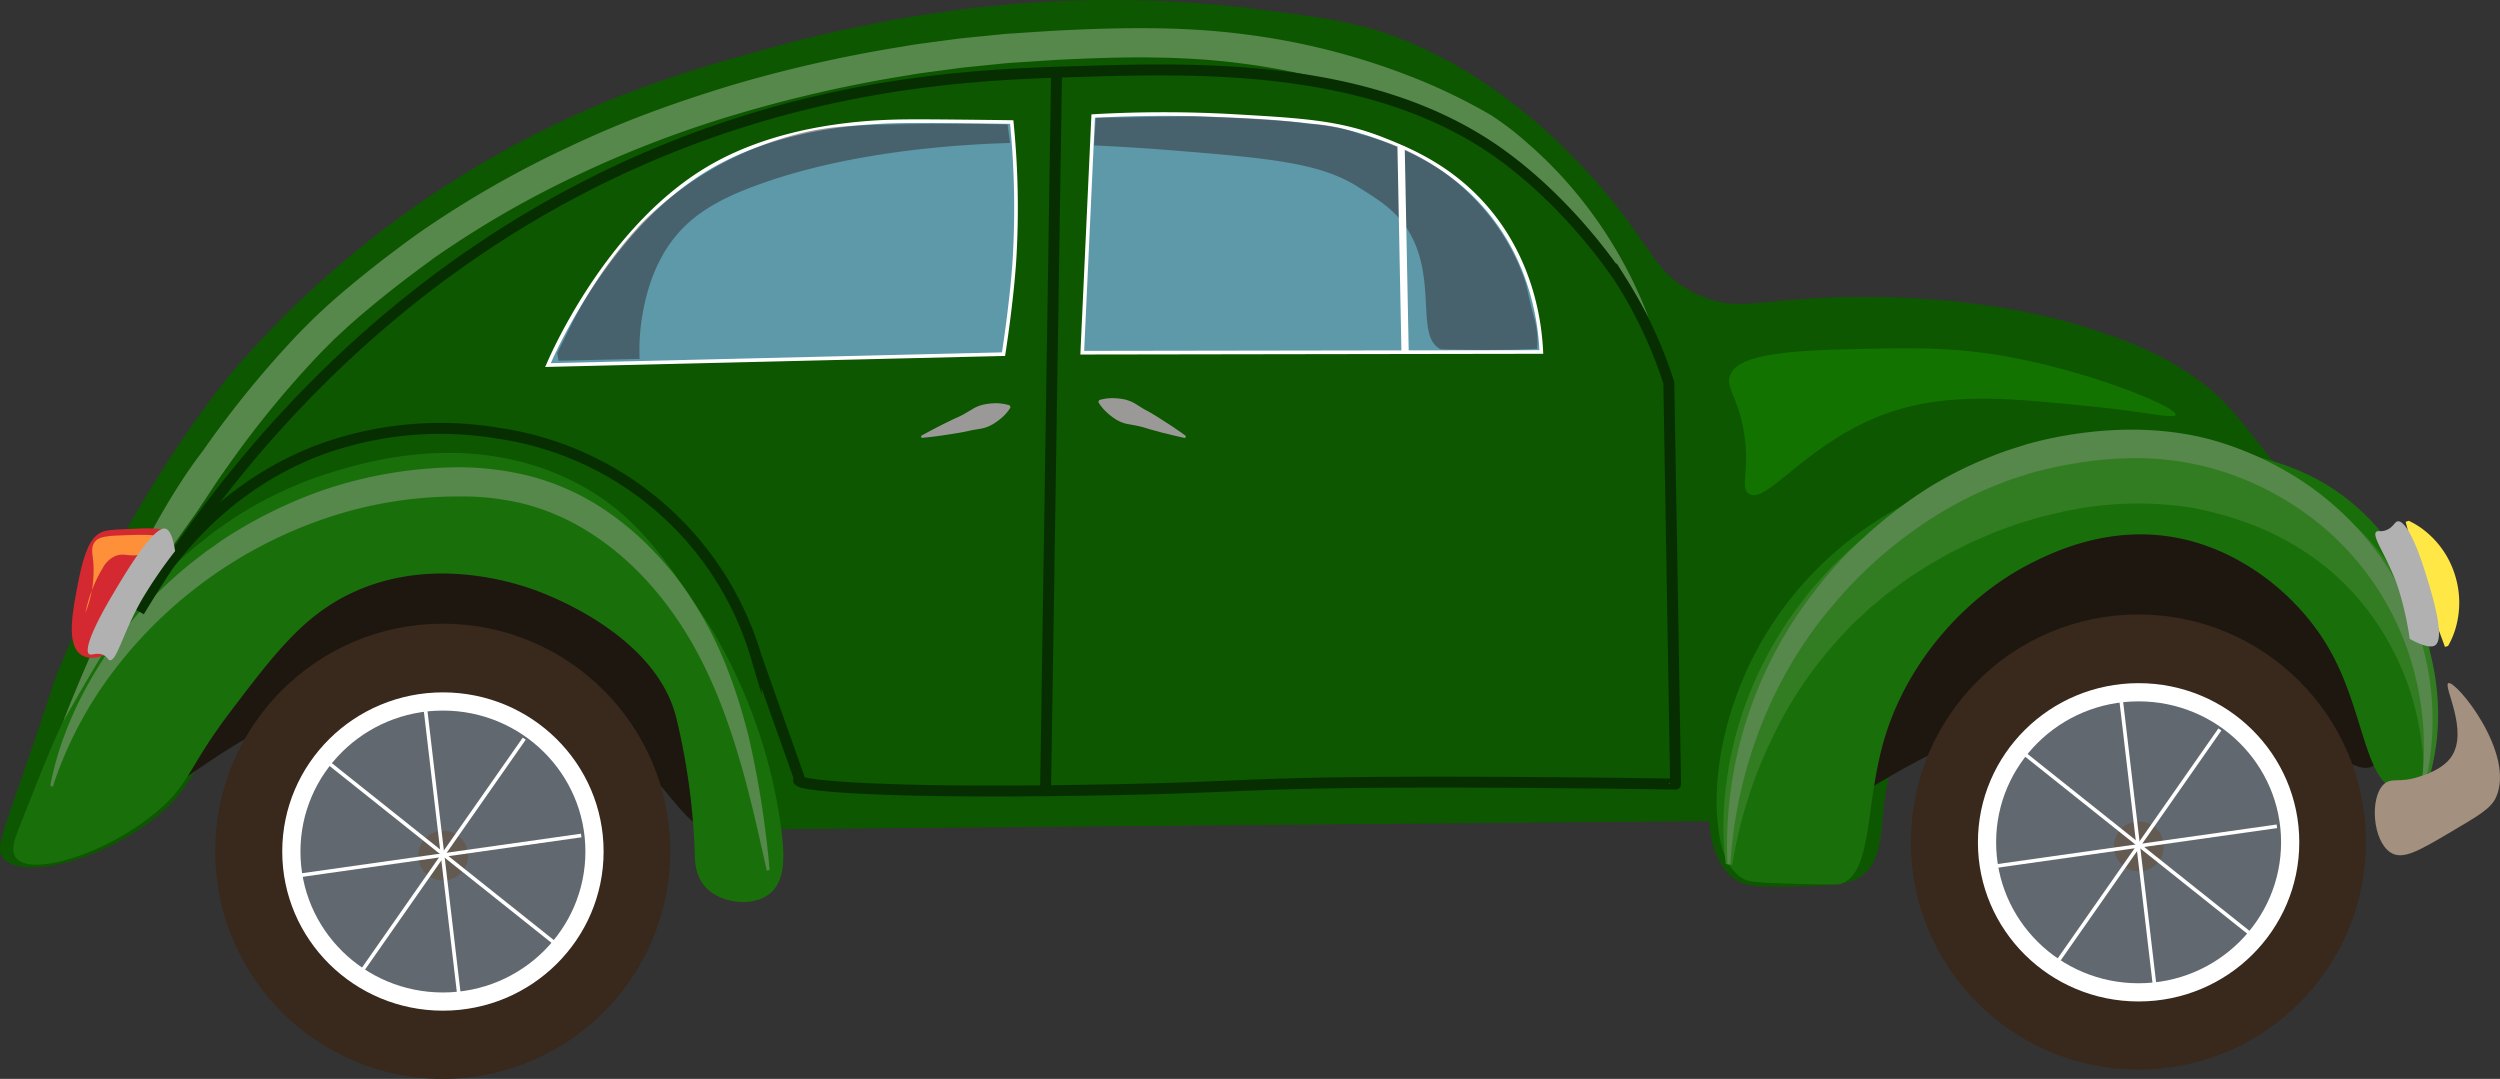 <?xml version="1.0" encoding="UTF-8" standalone="no"?>
<svg
   id="Layer_1"
   data-name="Layer 1"
   viewBox="0 0 686.764 296.368"
   version="1.1"
   sodipodi:docname="car_1.svg"
   width="686.764"
   height="296.368"
   inkscape:version="1.2 (1:1.2+202206011326+fc4e4096c5)"
   xmlns:inkscape="http://www.inkscape.org/namespaces/inkscape"
   xmlns:sodipodi="http://sodipodi.sourceforge.net/DTD/sodipodi-0.dtd"
   xmlns="http://www.w3.org/2000/svg"
   xmlns:svg="http://www.w3.org/2000/svg"
   xmlns:rdf="http://www.w3.org/1999/02/22-rdf-syntax-ns#"
   xmlns:cc="http://creativecommons.org/ns#"
   xmlns:dc="http://purl.org/dc/elements/1.1/">
  <rect x="0" y="0" width="686.764" height="296.368" fill="#333333" stroke="none"/>
  <sodipodi:namedview
     id="namedview93"
     pagecolor="#ffffff"
     bordercolor="#000000"
     borderopacity="0.25"
     inkscape:showpageshadow="2"
     inkscape:pageopacity="0.0"
     inkscape:pagecheckerboard="0"
     inkscape:deskcolor="#d1d1d1"
     showgrid="false"
     inkscape:zoom="1.3892621"
     inkscape:cx="281.08446"
     inkscape:cy="149.71977"
     inkscape:window-width="1920"
     inkscape:window-height="1007"
     inkscape:window-x="0"
     inkscape:window-y="0"
     inkscape:window-maximized="1"
     inkscape:current-layer="Layer_1" />
  <defs
     id="defs4">
    <style
       id="style2">.cls-1{fill:#0c5700;}.cls-2{fill:#1e1710;}.cls-3{fill:#137300;}.cls-4{fill:#19700b;}.cls-5{fill:#56874b;}.cls-6{fill:#327d22;}.cls-7{fill:#5e99a9;}.cls-14,.cls-15,.cls-7,.cls-9{stroke:#fff;}.cls-10,.cls-14,.cls-15,.cls-7,.cls-9{stroke-miterlimit:10;}.cls-8{fill:#312c32;opacity:0.5;}.cls-10,.cls-14,.cls-15,.cls-9{fill:none;}.cls-9{stroke-width:2px;}.cls-10{stroke:#072e00;stroke-width:3px;}.cls-11{fill:#38291c;}.cls-12{fill:#616870;}.cls-13{fill:#635a52;}.cls-15{stroke-width:5px;}.cls-16{fill:#a3907f;}.cls-17{fill:#ffe745;}.cls-18{fill:#b1b1b2;}.cls-19{fill:#d42931;}.cls-20{fill:#fe9039;}.cls-21{fill:#9b9998;}</style>
  </defs>
  <title
     id="title6">kanach meqena</title>
  <path
     class="cls-1"
     d="m 5.824,214.048 c 9.44,-27.13 7.89,-24.09 10.08,-29.52 20.18,-50 48.6,-83.16 48.6,-83.16 a 273.26,273.26 0 0 1 81,-63.72 c 26,-13.44 48.52,-19.65 65,-24.18 a 375.59,375.59 0 0 1 62.32,-11.86 324.89,324.89 0 0 1 71.44,0.76 c 20.13,2.56 30.19,3.84 43.2,9.36 26,11 43.5,29.91 49.68,36.72 17.4,19.16 16.43,26.49 29.16,32.4 11.62,5.38 16.22,0.87 44.28,0.72 35.3,-0.2 57.71,6.79 63.36,8.64 9.6,3.14 19.44,6.44 30.24,14.4 7.73,5.69 10.41,9.67 25.92,29.52 27.63,35.36 31.23,38.2 32.4,46.8 2.18,16.06 -0.71,33.79 -0.71,33.79 v 0.05 c -11.49,-32.65 -27.36,-48.24 -27.36,-48.24 -3.68,-3.62 -19.48,-19.07 -43.92,-20.16 -2,-0.09 -25.79,-0.81 -44.64,15.84 -22,19.37 -27.62,53.85 -28.08,56.88 -1.19,7.76 -0.22,17.05 -6.48,21.6 -3.39,2.46 -9,2.6 -20.16,2.88 -10.5,0.26 -12.72,-0.88 -13.68,-1.44 -7,-4.13 -7.78,-14 -7.92,-16.56 l -256.37,2.2 a 7.77,7.77 0 0 1 0.36,9 c -2.35,3.44 -6.63,3.25 -6.84,3.24 a 6.58,6.58 0 0 1 -2.16,4.68 c -2.35,1.88 -6.37,1.62 -9.36,-1.08 0,0 2.46,-36.68 -14.4,-59.76 -14.59,-20 -39.58,-24.22 -45.36,-25.2 -7.43,-1.27 -24.11,-4.1 -40.32,4.32 -9.28,4.81 -15.54,13 -28.08,29.52 -15.5,20.36 -14.58,24.16 -23.76,31.68 -15.56,12.67 -37.56,17.69 -42.48,11.48 -1.83,-2.35 -0.58,-5.46 5.04,-21.6 z"
     id="path8"
     style="fill:#0c5700" />
  <path
     class="cls-2"
     d="m 493.964,223.768 c 5.85,4.77 19.7,-10.21 48.26,-22 15.15,-6.24 36.19,-14.91 59.76,-11.52 30,4.3 43.73,25.16 50.39,19.85 6.66,-5.31 -1.21,-30.05 -15.79,-46.45 -17.37,-19.55 -40.48,-22.36 -47.46,-23.2 -24.71,-3 -43.18,6.56 -50,10.22 -2.46,1.32 -30.27,16.75 -42.64,49.7 -2.66,7.05 -7.13,19.65 -2.52,23.4 z"
     id="path10"
     style="fill:#1e1710" />
  <path
     class="cls-2"
     d="m 39.704,216.928 c 6.05,4.54 19.16,-13 46.8,-23 7.93,-2.88 35.14,-12.75 61.2,-3.6 30.17,10.58 39.72,40 47.12,36.49 6.46,-3 4.62,-28 -7,-46.57 -13.51,-21.48 -35.72,-28.17 -42.43,-30.19 -23.74,-7.16 -43.65,-1.38 -51.05,0.88 -6.77,2.06 -37.81,11.34 -51,39.39 -3.88,8.04 -8.64,22.87 -3.64,26.6 z"
     id="path12"
     style="fill:#1e1710" />
  <path
     class="cls-3"
     d="m 478.864,117.568 c 2.18,11.27 -1,16.1 1.44,18 4.76,3.66 16.27,-14.63 38.88,-22.32 16.43,-5.6 33.56,-3.84 56.88,-1.44 13.57,1.39 21.28,3.31 21.6,2.16 0.53,-1.92 -19.9,-10.54 -41.76,-15.12 -17.44,-3.66 -29.28,-3.37 -49.68,-2.88 -23.39,0.56 -29.53,3.24 -31,7.2 -1.18,3.37 1.88,5.31 3.64,14.4 z"
     id="path14"
     style="fill:#137300" />
  <path
     class="cls-4"
     d="m 5.104,227.768 c 8.71,-22.13 13.07,-33.19 19.44,-42.48 11.59,-16.91 17.9,-26.12 30.24,-36 a 106.17,106.17 0 0 1 36,-19.44 c 9.6,-2.94 38.18,-11.68 66.24,2.16 17.39,8.57 25.86,21.51 38.16,40.32 a 144.41,144.41 0 0 1 19.44,55.44 c 1,7.82 1,14.35 -3.16,17.71 -4.68,3.78 -13.59,2.73 -17.72,-1.87 -2.91,-3.25 -2.88,-7.62 -2.88,-9.36 a 184.67,184.67 0 0 0 -5,-36.72 c -5.11,-21.76 -32.16,-32.76 -36.76,-34.6 -3.9,-1.59 -28.79,-11.26 -52.56,0 -13.24,6.26 -21.16,16.67 -33.12,32.4 -11.96,15.73 -11.19,20.14 -20.88,28.08 -14.15,11.58 -34.24,17.36 -38.16,12.24 -1.55,-2.04 -0.27,-5.4 0.72,-7.88 z"
     id="path16"
     style="fill:#19700b" />
  <path
     class="cls-4"
     d="m 471.704,224.128 c 0.32,4.44 1.11,13.85 7.2,17.28 1.29,0.72 2.74,1.14 16.56,1.44 6.31,0.13 9.47,0.2 10.08,0 9.14,-3 6.61,-21.79 12.24,-40.32 6.41,-21.13 22.58,-39.2 41,-48.24 6,-2.95 21.2,-10.14 39.6,-6.48 17.81,3.53 33.49,16.23 41.76,31 9.42,16.77 9.56,36.76 18.72,38.16 4.26,0.64 8.37,0.08 6.48,0.14 a 174.08,174.08 0 0 0 2.16,-25.34 c 0.13,-10.37 0.19,-15.66 -1.44,-22.32 -4,-16.45 -14.88,-26.87 -18.72,-30.24 -11,-9.68 -22.36,-12.54 -31.47,-14.83 a 101.13,101.13 0 0 0 -32.61,-2.45 130.1,130.1 0 0 0 -23,3.6 c -15.09,3.73 -38.25,9.46 -58.32,28.08 -25.39,23.46 -31.45,54.16 -30.24,70.52 z"
     id="path18"
     style="fill:#19700b" />
  <path
     class="cls-5"
     d="m 17.344,198.208 q 7.58,-19.47 17,-38.25 c 6.35,-12.44 12.86,-25 21.41,-36.14 a 277.64,277.64 0 0 1 26.75,-32.7 l 3.78,-3.77 3.92,-3.65 c 2.64,-2.36 5.33,-4.64 8.06,-6.87 2.73,-2.23 5.48,-4.41 8.28,-6.54 l 4.21,-3.17 2.13,-1.56 1.08,-0.78 0.54,-0.39 0.27,-0.19 0.18,-0.12 a 4.78,4.78 0 0 1 0.61,-0.38 l -0.5,0.3 a 277.62,277.62 0 0 1 41.21,-23.64 c 7.15,-3.4 14.48,-6.51 21.89,-9.28 7.41,-2.77 14.93,-5.26 22.49,-7.57 a 375.08,375.08 0 0 1 46.19,-10.54 c 2,-0.31 3.9,-0.69 5.86,-0.94 l 5.87,-0.78 c 2,-0.25 3.91,-0.55 5.88,-0.76 l 5.89,-0.59 5.9,-0.59 5.91,-0.39 c 3.95,-0.26 7.89,-0.53 11.8,-0.69 15.67,-0.72 31.66,-0.89 47.5,1.14 a 190.58,190.58 0 0 1 46.32,11.73 157.5,157.5 0 0 1 21.71,10.47 80.75,80.75 0 0 1 9.69,7.36 l 2.28,2 2.2,2.07 c 1.48,1.35 2.85,2.83 4.26,4.26 a 121,121 0 0 1 25,40.08 127.53,127.53 0 0 0 -29,-35.91 c -1.48,-1.21 -2.91,-2.46 -4.45,-3.58 l -2.27,-1.73 -2.34,-1.63 a 103.35,103.35 0 0 0 -9.62,-5.91 124.76,124.76 0 0 0 -20.42,-10 183,183 0 0 0 -44.37,-11.23 c -15.21,-1.95 -30.63,-1.8 -46.16,-1.09 -3.91,0.16 -7.76,0.43 -11.62,0.68 l -5.79,0.38 -5.77,0.58 -5.77,0.58 c -1.92,0.2 -3.83,0.5 -5.75,0.74 l -5.75,0.77 c -1.92,0.24 -3.82,0.61 -5.73,0.91 a 369.45,369.45 0 0 0 -45.19,10.32 304.08,304.08 0 0 0 -43.21,16.37 269.4,269.4 0 0 0 -40.06,23 l -0.5,0.3 a 2.27,2.27 0 0 0 0.34,-0.19 l -0.09,0.06 -0.26,0.18 -0.51,0.38 -1,0.74 -2.07,1.52 -4.12,3.09 c -2.72,2.09 -5.42,4.21 -8.06,6.38 -2.64,2.17 -5.26,4.38 -7.8,6.65 l -3.7,3.44 -3.6,3.6 a 268.77,268.77 0 0 0 -26,31.74 c -2,2.78 -3.92,5.65 -5.77,8.54 -1,1.42 -1.9,2.87 -2.89,4.28 l -3,4.19 c -2,2.8 -3.94,5.66 -5.92,8.49 l -5.73,8.64 c -7.6,11.56 -14.74,23.47 -21.62,35.59 z"
     id="path20"
     style="fill:#56874b" />
  <path
     class="cls-4"
     d="m 13.344,221.268 c 0.09,-1.51 0.21,-3 0.39,-4.54 0.18,-1.54 0.44,-3 0.7,-4.54 0.26,-1.54 0.64,-3 1,-4.49 0.36,-1.49 0.83,-3 1.3,-4.45 a 89.71,89.71 0 0 1 7.63,-17.07 106.31,106.31 0 0 1 24.72,-28.74 118.1,118.1 0 0 1 71.94,-26.52 98.13,98.13 0 0 1 20.48,1.72 74.19,74.19 0 0 1 20.39,7.64 76,76 0 0 1 16.69,12.74 l 1.8,1.82 1.69,1.86 c 1.14,1.24 2.22,2.49 3.22,3.8 2.06,2.58 3.91,5.23 5.7,7.86 1.79,2.63 3.34,5.35 4.81,7.94 l 2.18,3.91 c 0.76,1.4 1.51,2.8 2.2,4.23 a 105.72,105.72 0 0 1 6.85,17.56 101.48,101.48 0 0 1 3.51,18.18 c 0.3,3 0.45,6.1 0.45,9.13 0,1.53 -0.07,3 -0.15,4.55 0,0.76 -0.08,1.51 -0.14,2.26 l -0.24,2.26 -1.78,0.29 a 126.21,126.21 0 0 0 -10.46,-32.57 121.09,121.09 0 0 0 -8.36,-14.92 c -1.59,-2.36 -3.23,-4.69 -4.94,-7 -1.71,-2.31 -3.42,-4.6 -5.19,-6.84 -7.12,-8.88 -15.54,-16.82 -25.61,-21.89 a 60.33,60.33 0 0 0 -15.87,-5.38 82.74,82.74 0 0 0 -16.89,-1.14 119.22,119.22 0 0 0 -64.17,20.47 115.73,115.73 0 0 0 -25.22,22.91 98.08,98.08 0 0 0 -16.93,29.56 z"
     id="path22"
     style="fill:#19700b" />
  <path
     class="cls-5"
     d="m 13.814,215.838 c 2.31,-12.17 7.48,-23.86 14.34,-34.47 a 115.61,115.61 0 0 1 25.86,-27.86 c 1.27,-1 2.53,-2 3.84,-2.88 1.31,-0.88 2.6,-1.88 3.95,-2.75 1.35,-0.87 2.69,-1.74 4.09,-2.55 1.4,-0.81 2.76,-1.63 4.19,-2.38 a 126.3,126.3 0 0 1 17.62,-7.94 118.18,118.18 0 0 1 38.22,-6.64 79.88,79.88 0 0 1 19.89,2.49 67.24,67.24 0 0 1 18.61,8.09 81.35,81.35 0 0 1 15.33,12.67 l 1.69,1.79 c 0.55,0.6 1.07,1.23 1.61,1.85 0.54,0.62 1.07,1.23 1.59,1.86 0.52,0.63 1,1.29 1.49,1.94 2,2.6 3.77,5.31 5.47,8.06 6.84,11.09 11,23.18 14.07,35.27 a 267.27,267.27 0 0 1 5.74,36.61 l -0.78,0.17 c -2.63,-11.94 -5.28,-23.88 -9,-35.51 -3.72,-11.63 -8.49,-22.95 -15.28,-33.05 -6.79,-10.1 -15.42,-19 -25.83,-25.22 a 62.5,62.5 0 0 0 -16.66,-7 70.93,70.93 0 0 0 -18,-2 112.69,112.69 0 0 0 -35.81,5.79 122.58,122.58 0 0 0 -58.56,41.76 108.48,108.48 0 0 0 -17,32.17 z"
     id="path24"
     style="fill:#56874b" />
  <path
     class="cls-6"
     d="m 474.054,237.318 a 91.17,91.17 0 0 1 -0.62,-9.37 c 0,-3.14 0.12,-6.3 0.44,-9.45 a 100.65,100.65 0 0 1 3.61,-18.82 104.09,104.09 0 0 1 18,-35 c 1,-1.3 2,-2.67 3.17,-3.92 l 3.38,-3.75 c 0.57,-0.63 1.14,-1.26 1.74,-1.85 l 1.83,-1.73 c 1.23,-1.15 2.44,-2.34 3.7,-3.45 2.58,-2.14 5.09,-4.43 7.87,-6.31 1.37,-1 2.72,-2 4.11,-2.93 l 4.25,-2.72 c 0.71,-0.45 1.42,-0.92 2.14,-1.34 l 2.22,-1.21 4.46,-2.4 4.58,-2.15 2.3,-1.07 c 0.78,-0.33 1.57,-0.64 2.36,-1 1.58,-0.62 3.17,-1.2 4.76,-1.8 1.59,-0.6 3.24,-1 4.86,-1.55 3.23,-1.09 6.59,-1.82 9.92,-2.62 0.83,-0.21 1.68,-0.35 2.53,-0.48 l 2.56,-0.41 2.55,-0.4 c 0.85,-0.14 1.7,-0.26 2.57,-0.32 a 97.27,97.27 0 0 1 10.4,-0.66 c 1.75,0 3.49,0 5.24,0.05 l 5.26,0.39 c 0.87,0.08 1.74,0.12 2.62,0.23 l 2.62,0.4 c 1.74,0.25 3.48,0.58 5.21,0.89 l 5.15,1.32 2.56,0.67 c 0.85,0.25 1.68,0.57 2.52,0.86 1.68,0.58 3.35,1.17 5,1.81 0.87,0.31 1.54,0.63 2.33,1 l 2.36,1.07 a 85.44,85.44 0 0 1 9.27,5 94.23,94.23 0 0 1 8.58,6.14 c 1.34,1.14 2.71,2.23 4,3.48 l 1.89,1.83 1.81,1.9 c 1.21,1.26 2.32,2.62 3.45,3.93 0.55,0.68 1.08,1.38 1.6,2.07 0.52,0.69 1,1.39 1.52,2.11 1,1.44 2,2.85 2.8,4.35 a 46,46 0 0 1 2.5,4.5 l 1.13,2.29 c 0.37,0.77 0.68,1.57 1,2.34 l 1,2.34 c 0.3,0.79 0.57,1.59 0.84,2.39 a 69.57,69.57 0 0 1 3.68,19.39 62.28,62.28 0 0 1 -1.98,18.96 h -1.8 a 78.83,78.83 0 0 0 -2.41,-17.5 73.54,73.54 0 0 0 -6.26,-16.45 72.6,72.6 0 0 0 -9.88,-14.49 70.66,70.66 0 0 0 -13.12,-11.6 77,77 0 0 0 -15.53,-8.14 94.52,94.52 0 0 0 -16.92,-4.73 96,96 0 0 0 -35,1.13 c -2.86,0.69 -5.75,1.24 -8.55,2.16 -1.41,0.43 -2.83,0.81 -4.23,1.28 l -4.15,1.51 c -0.69,0.25 -1.39,0.49 -2.07,0.76 l -2,0.87 -4.08,1.75 -4,2 -2,1 c -0.65,0.34 -1.28,0.72 -1.92,1.08 l -3.84,2.2 c -1.26,0.77 -2.48,1.59 -3.72,2.39 -2.52,1.54 -4.82,3.38 -7.22,5.1 -1.17,0.9 -2.29,1.86 -3.43,2.79 l -1.7,1.41 c -0.56,0.47 -1.09,1 -1.63,1.49 l -3.23,3 c -1.07,1 -2,2.13 -3,3.19 a 111.28,111.28 0 0 0 -19.66,29.25 118.78,118.78 0 0 0 -6.45,16.52 125,125 0 0 0 -4.07,17.31 z"
     id="path26"
     style="fill:#327d22" />
  <path
     class="cls-5"
     d="m 474.544,237.428 a 113.36,113.36 0 0 1 23.92,-75 c 1.06,-1.33 2.09,-2.72 3.17,-4 1.08,-1.28 2.21,-2.58 3.36,-3.83 2.29,-2.53 4.76,-4.88 7.27,-7.21 a 126.83,126.83 0 0 1 16.27,-12.62 104.6,104.6 0 0 1 18.49,-9.38 c 3.2,-1.35 6.55,-2.33 9.86,-3.39 a 104.45,104.45 0 0 1 10.2,-2.31 c 13.37,-2.35 28,-2.49 41.63,1.46 a 91.14,91.14 0 0 1 9.99,3.62 86.8,86.8 0 0 1 9.39,4.73 80.66,80.66 0 0 1 16.61,12.63 79.74,79.74 0 0 1 12.77,16.38 81.47,81.47 0 0 1 8,18.9 76.8,76.8 0 0 1 0.31,39.72 l -0.79,-0.12 a 81.33,81.33 0 0 0 -3.55,-38.24 78,78 0 0 0 -21,-32 81.52,81.52 0 0 0 -33.63,-18.34 84.76,84.76 0 0 0 -9.47,-1.87 83.61,83.61 0 0 0 -9.62,-0.7 98.65,98.65 0 0 0 -19.24,1.72 c -3.19,0.45 -6.31,1.31 -9.44,2.05 -3.08,1 -6.19,1.82 -9.17,3.05 a 103,103 0 0 0 -17.35,8.53 119.3,119.3 0 0 0 -29.19,25.26 c -16.78,19.72 -26.39,45.18 -28,71 z"
     id="path28"
     style="fill:#56874b" />
  <path
     class="cls-7"
     d="m 150.544,100.288 125.13,-3 c 0,0 2.21,-13.9 3,-25.84 a 237.22,237.22 0 0 0 -0.75,-37.92 c 0,0 -21.88,-0.3 -28.05,-0.24 -7.9,0.07 -34.18,0.32 -55.44,13 -28.62,17.02 -43.88,53.98 -43.89,54 z"
     id="path30"
     style="fill:#5e99a9;stroke:#ffffff;stroke-miterlimit:10" />
  <path
     class="cls-7"
     d="m 300.304,31.888 -3,65 126.11,-0.2 c -0.32,-7 -2.11,-24.5 -15.12,-39.6 -9.67,-11.23 -21,-15.9 -28.08,-18.72 -11.84,-4.73 -21.74,-5.38 -41,-6.48 a 339.87,339.87 0 0 0 -38.91,0 z"
     id="path32"
     style="fill:#5e99a9;stroke:#ffffff;stroke-miterlimit:10" />
  <path
     class="cls-8"
     d="m 421.354,86.968 c -2,-7.45 -1.55,-7.29 -2.73,-10.68 a 60.45,60.45 0 0 0 -11.52,-19.44 61.5,61.5 0 0 0 -10.56,-9.6 65.17,65.17 0 0 0 -18.12,-9 c -1.9,-0.63 -3.5,-1.07 -4.59,-1.35 a 43.72,43.72 0 0 0 -14.13,-2.85 c -3.62,-0.52 -6.62,-0.82 -8.73,-1 -4.46,-0.38 -9.9,-0.63 -9.9,-0.63 v 0 l -13.29,-0.47 v 0 l -26.76,0.41 v 0 l -0.49,7.59 v 0 c 4.74,0.24 11.92,0.58 20.65,1.29 27.42,2.21 41.35,3.45 51.84,10.08 5.79,3.65 10.89,6.67 14.4,13 7.28,13 1.43,28.2 8.28,31.59 0.19,0.09 2.56,0.12 7.29,0.18 7.45,0.09 12.49,0 14.4,-0.09 1.91,-0.09 3.72,-0.13 4.86,-0.18 0,-0.43 0.08,-1.05 0.09,-1.8 a 24.16,24.16 0 0 0 -0.99,-7.05 z"
     id="path34"
     style="opacity:0.5;fill:#312c32" />
  <path
     class="cls-8"
     d="m 276.794,34.188 c -5.36,-0.14 -13.15,-0.27 -22.57,-0.14 -16.38,0.21 -24.73,0.36 -33.06,2.28 a 93.27,93.27 0 0 0 -44.94,25.08 120.52,120.52 0 0 0 -19.44,28.08 l -3.71,7.47 v 0 c 0,0 0.11,0.71 0.35,2.13 l 10.8,-0.24 11.49,-0.25 a 54.8,54.8 0 0 1 0.19,-7.77 c 0,0 0.19,-2.13 0.56,-4.22 0.61,-3.51 2.27,-12.45 7.92,-20.16 4.88,-6.67 11.66,-11.1 22.32,-15.12 26.45,-10 57.74,-11.67 70.76,-12.05 z"
     id="path36"
     style="opacity:0.5;fill:#312c32" />
  <path
     class="cls-9"
     d="m 384.884,40.298 1.1,56.44"
     id="path38"
     style="fill:none;stroke:#ffffff;stroke-width:2px;stroke-miterlimit:10" />
  <path
     class="cls-10"
     d="m 38.224,167.968 c 16.27,-27.05 62.27,-95 149,-128.63 45,-17.44 83.7,-19 109.47,-19.7 32.81,-1 81.08,-2.34 115.92,23 20.4,14.85 32.94,34.81 32.94,34.81 a 122.47,122.47 0 0 1 12.88,27.7 c 1.14,67.12 1.86,110.23 1.86,110.24 0,0.01 -42.84,-0.69 -78.46,-0.49 -46.19,0.26 -42,1.79 -95.75,2.33 -46,0.46 -69.65,-1.51 -66.43,-3.23 l -11.95,-33.69 v 0 a 86.88,86.88 0 0 0 -70.85,-61.3 95.88,95.88 0 0 0 -50.64,5.18 c -30.08,12.08 -44.13,36.47 -47.99,43.78 z"
     id="path40"
     style="fill:none;stroke:#072e00;stroke-width:3px;stroke-miterlimit:10" />
  <path
     class="cls-10"
     d="m 290.224,21.088 -3,196.18"
     id="path42"
     style="fill:none;stroke:#072e00;stroke-width:3px;stroke-miterlimit:10" />
  <circle
     class="cls-11"
     cx="121.624"
     cy="233.848"
     r="62.52"
     id="circle44"
     style="fill:#38291c" />
  <circle
     class="cls-12"
     cx="121.744"
     cy="233.378"
     r="41.76"
     id="circle46"
     style="fill:#616870" />
  <circle
     class="cls-13"
     cx="121.744"
     cy="235.048"
     r="6.84"
     id="circle48"
     style="fill:#635a52" />
  <line
     class="cls-14"
     x1="90.004"
     y1="209.358"
     x2="152.904"
     y2="259.488"
     id="line50"
     style="fill:none;stroke:#ffffff;stroke-miterlimit:10" />
  <line
     class="cls-14"
     x1="116.764"
     y1="193.938"
     x2="126.154"
     y2="273.858"
     id="line52"
     style="fill:none;stroke:#ffffff;stroke-miterlimit:10" />
  <line
     class="cls-14"
     x1="144.014"
     y1="202.918"
     x2="99.344"
     y2="266.818"
     id="line54"
     style="fill:none;stroke:#ffffff;stroke-miterlimit:10" />
  <line
     class="cls-14"
     x1="159.664"
     y1="229.518"
     x2="81.664"
     y2="240.568"
     id="line56"
     style="fill:none;stroke:#ffffff;stroke-miterlimit:10" />
  <ellipse
     class="cls-15"
     cx="121.674"
     cy="233.918"
     rx="41.64"
     ry="41.22"
     id="ellipse58"
     style="fill:none;stroke:#ffffff;stroke-width:5px;stroke-miterlimit:10" />
  <circle
     class="cls-11"
     cx="587.434"
     cy="231.318"
     r="62.52"
     id="circle60"
     style="fill:#38291c" />
  <circle
     class="cls-12"
     cx="587.554"
     cy="230.848"
     r="41.76"
     id="circle62"
     style="fill:#616870" />
  <circle
     class="cls-13"
     cx="587.554"
     cy="232.518"
     r="6.84"
     id="circle64"
     style="fill:#635a52" />
  <line
     class="cls-14"
     x1="555.814"
     y1="206.828"
     x2="618.714"
     y2="256.958"
     id="line66"
     style="fill:none;stroke:#ffffff;stroke-miterlimit:10" />
  <line
     class="cls-14"
     x1="582.574"
     y1="191.408"
     x2="591.964"
     y2="271.328"
     id="line68"
     style="fill:none;stroke:#ffffff;stroke-miterlimit:10" />
  <line
     class="cls-14"
     x1="609.814"
     y1="200.388"
     x2="565.154"
     y2="264.288"
     id="line70"
     style="fill:none;stroke:#ffffff;stroke-miterlimit:10" />
  <line
     class="cls-14"
     x1="625.474"
     y1="226.988"
     x2="547.474"
     y2="238.038"
     id="line72"
     style="fill:none;stroke:#ffffff;stroke-miterlimit:10" />
  <ellipse
     class="cls-15"
     cx="587.485"
     cy="231.388"
     rx="41.64"
     ry="41.22"
     id="ellipse74"
     style="fill:none;stroke:#ffffff;stroke-width:5px;stroke-miterlimit:10" />
  <path
     class="cls-16"
     d="m 673.424,207.848 c -2.22,3.3 -6.54,4.74 -8.81,5.5 -5.53,1.87 -7.7,0.1 -9.82,2.14 -3.84,3.67 -3.06,15.52 1.93,18.72 3.34,2.14 7.79,-0.5 16.71,-5.76 7.16,-4.24 10.79,-6.27 12.21,-9.36 5.54,-12.14 -11.19,-32.51 -13.1,-31.41 -1.41,0.82 5.65,13.09 0.88,20.17 z"
     id="path76"
     style="fill:#a3907f" />
  <path
     class="cls-17"
     d="m 661.704,143.068 a 21.71,21.71 0 0 1 4.93,3.17 24.85,24.85 0 0 1 7.76,11.72 25.16,25.16 0 0 1 0.33,14.06 22.17,22.17 0 0 1 -2.22,5.42 l -0.86,0.27 -1.56,-4.23 -1.47,-4.26 c -1,-2.84 -1.86,-5.71 -2.8,-8.56 -0.94,-2.85 -1.77,-5.74 -2.6,-8.62 l -1.23,-4.34 -1.14,-4.36 z"
     id="path78"
     style="fill:#ffe745" />
  <path
     class="cls-18"
     d="m 652.784,146.078 c -1.44,1.25 3.21,7 6.06,15.57 a 89,89 0 0 1 3.12,13.85 c 0,0 4.91,2.89 6.85,1.85 3.21,-1.72 -0.87,-14.69 -2.69,-20.47 -3.35,-10.63 -6,-13.91 -7.47,-13.66 -0.91,0.16 -1.22,1.73 -3.26,2.45 -1.48,0.53 -2.13,-0.01 -2.61,0.41 z"
     id="path80"
     style="fill:#b1b1b2" />
  <path
     class="cls-19"
     d="m 46.504,146.768 c 2.17,3.25 -6,7.7 -11.52,22 -2,5.13 -3.11,10.08 -7.2,11.52 -0.34,0.11 -3.17,1.06 -5.4,-0.36 -4.31,-2.76 -2.51,-11.87 -0.72,-20.88 1.93,-9.73 4.21,-11.73 5.76,-12.6 1.55,-0.87 3.31,-0.94 6.84,-1.08 7.32,-0.38 10.99,-0.53 12.24,1.4 z"
     id="path82"
     style="fill:#d42931" />
  <path
     class="cls-20"
     d="m 23.464,168.328 a 38.7,38.7 0 0 1 4.73,-12.24 7.61,7.61 0 0 1 3.24,-3.24 c 2.24,-1.05 3.7,0 6.48,-0.36 3.61,-0.48 7.11,-3.05 6.84,-4.32 -0.33,-1.53 -6.08,-1.31 -11.93,-1.08 -4.32,0.16 -5.89,0.6 -6.79,1.8 -1.11,1.45 -0.63,3.23 -0.41,5.4 a 31.15,31.15 0 0 1 -2.16,14.04 z"
     id="path84"
     style="fill:#fe9039" />
  <path
     class="cls-18"
     d="m 30.264,181.378 c 1.86,0 3.64,-7.84 8.72,-16.69 a 124.62,124.62 0 0 1 9.11,-13.29 c 0,0 -0.66,-5.68 -2.65,-6.17 -3.3,-0.8 -11.14,12.44 -14.63,18.34 -6.43,10.86 -7.42,15.33 -6.35,16.11 0.67,0.49 2.1,-0.56 3.91,0.25 1.33,0.59 1.26,1.46 1.89,1.45 z"
     id="path86"
     style="fill:#b1b1b2" />
  <path
     class="cls-21"
     d="m 325.564,120.328 c -2.16,-0.44 -4.27,-1 -6.37,-1.5 l -3.13,-0.85 c -1,-0.29 -2,-0.64 -3.1,-0.88 -1.1,-0.24 -2.12,-0.43 -3.19,-0.62 a 9.28,9.28 0 0 1 -3,-1.13 15.89,15.89 0 0 1 -2.67,-2 12.6,12.6 0 0 1 -2.37,-2.87 l 0.2,-0.56 a 12.15,12.15 0 0 1 3.65,-0.54 16.59,16.59 0 0 1 3.34,0.35 9.72,9.72 0 0 1 3,1.21 c 0.94,0.58 1.86,1.2 2.82,1.71 1.92,1 3.76,2.23 5.61,3.41 1.85,1.18 3.65,2.41 5.42,3.71 z"
     id="path88"
     style="fill:#9b9998" />
  <path
     class="cls-21"
     d="m 252.984,119.768 c 1.92,-1.1 3.85,-2.08 5.78,-3.08 l 2.91,-1.43 c 1,-0.46 2,-0.87 2.91,-1.38 0.91,-0.51 1.87,-1.08 2.8,-1.64 a 9.28,9.28 0 0 1 3,-1.13 16.26,16.26 0 0 1 3.32,-0.34 13.32,13.32 0 0 1 3.67,0.59 l 0.22,0.56 a 11.7,11.7 0 0 1 -2.38,2.81 16.17,16.17 0 0 1 -2.74,1.95 9.63,9.63 0 0 1 -3.07,1.09 c -1.09,0.19 -2.19,0.33 -3.25,0.59 -2.12,0.49 -4.3,0.8 -6.46,1.13 -2.16,0.33 -4.33,0.61 -6.52,0.8 z"
     id="path90"
     style="fill:#9b9998" />
</svg>
